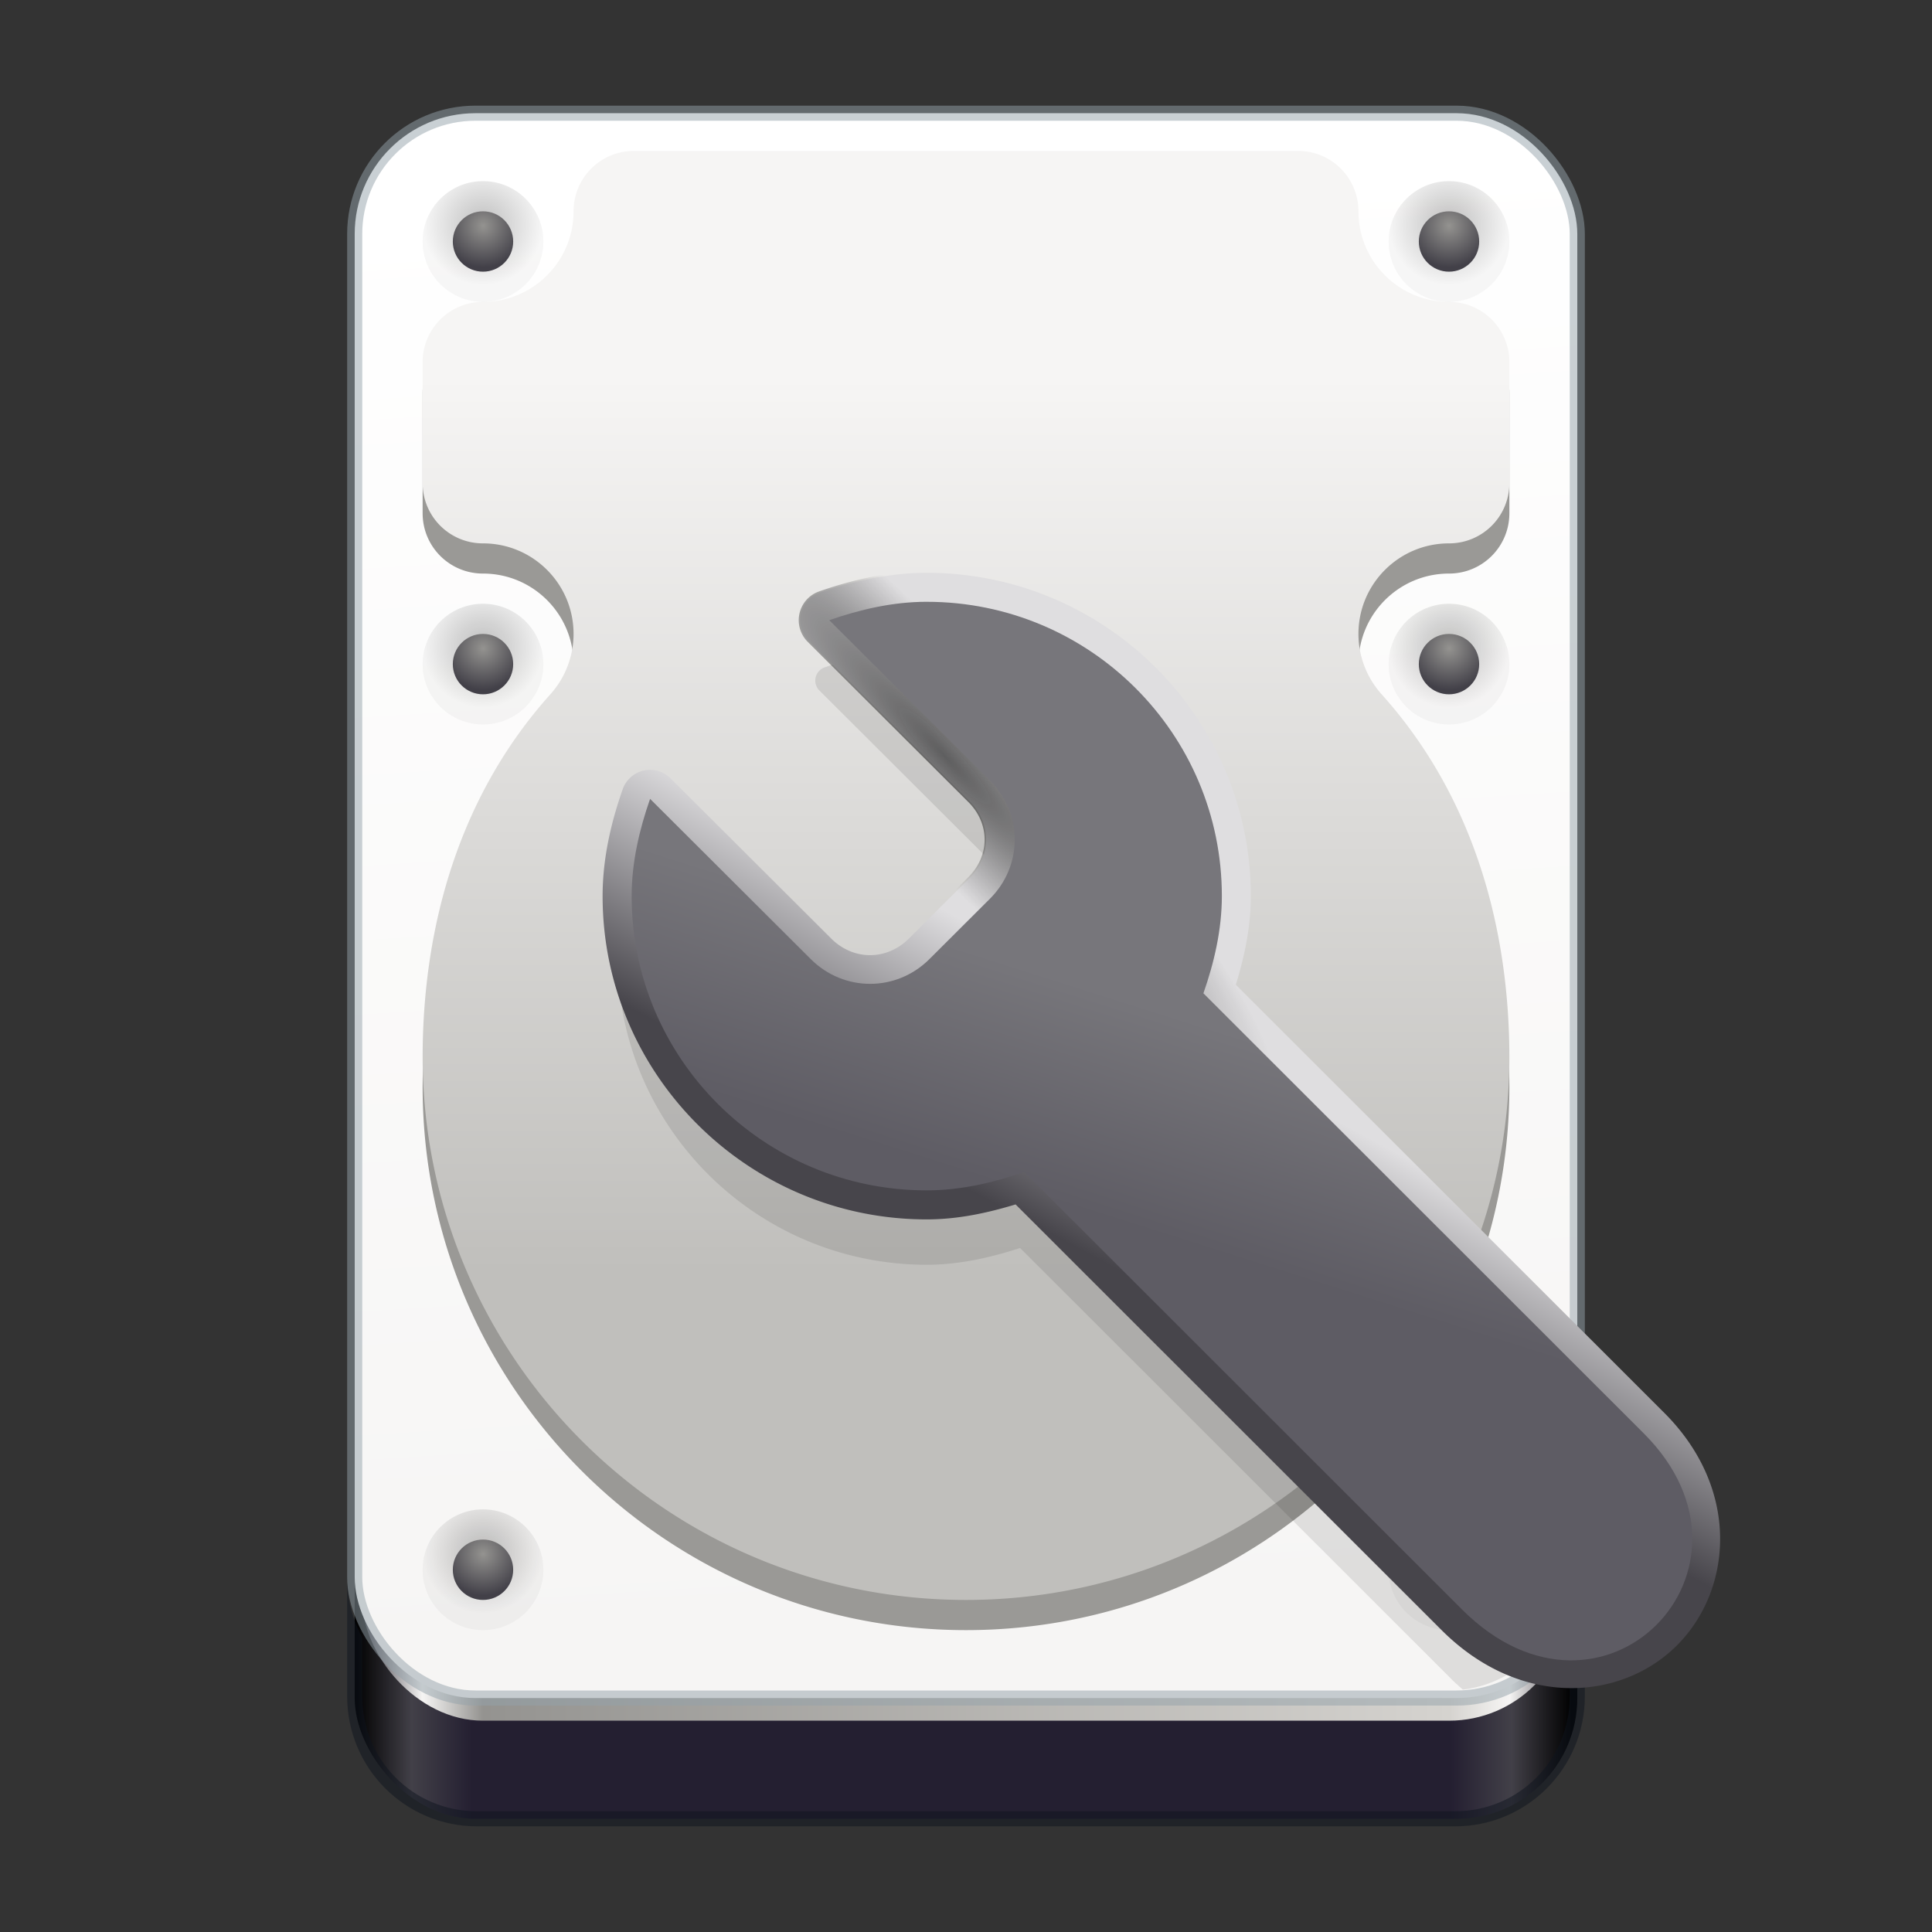 <?xml version="1.0" encoding="UTF-8" standalone="no"?>
<svg
   id="svg11300"
   width="128"
   height="128"
   style="enable-background:new"
   version="1.0"
   viewBox="0 0 128 128"
   sodipodi:docname="org.gnome.DiskUtility.svg"
   inkscape:version="1.2.2 (b0a8486541, 2022-12-01)"
   xmlns:inkscape="http://www.inkscape.org/namespaces/inkscape"
   xmlns:sodipodi="http://sodipodi.sourceforge.net/DTD/sodipodi-0.dtd"
   xmlns:xlink="http://www.w3.org/1999/xlink"
   xmlns="http://www.w3.org/2000/svg"
   xmlns:svg="http://www.w3.org/2000/svg"
   xmlns:rdf="http://www.w3.org/1999/02/22-rdf-syntax-ns#"
   xmlns:cc="http://creativecommons.org/ns#"
   xmlns:dc="http://purl.org/dc/elements/1.1/">
  <rect x="0" y="0" width="128" height="128" fill="#333333" stroke="none"/>
  <sodipodi:namedview
     id="namedview64"
     pagecolor="#ffffff"
     bordercolor="#000000"
     borderopacity="0.25"
     inkscape:showpageshadow="2"
     inkscape:pageopacity="0.0"
     inkscape:pagecheckerboard="0"
     inkscape:deskcolor="#d1d1d1"
     showgrid="false"
     inkscape:zoom="4.4415145"
     inkscape:cx="31.971077"
     inkscape:cy="104.46887"
     inkscape:window-width="1278"
     inkscape:window-height="1005"
     inkscape:window-x="-338"
     inkscape:window-y="556"
     inkscape:window-maximized="0"
     inkscape:current-layer="svg11300" />
  <title
     id="title4162">Adwaita Icon Template</title>
  <defs
     id="defs3">
    <linearGradient
       id="linearGradient2155"
       x1="301.62"
       x2="318.91"
       y1="113.77"
       y2="59.234"
       gradientTransform="matrix(0.25,0,0,0.25,-1e-5,53)"
       gradientUnits="userSpaceOnUse">
      <stop
         id="stop1190"
         style="stop-color:#5e5c64"
         offset="0" />
      <stop
         id="stop1192"
         style="stop-color:#77767b"
         offset="1" />
    </linearGradient>
    <linearGradient
       id="linearGradient1057"
       x1="249"
       x2="249"
       y1="125"
       y2="-112.15"
       gradientTransform="matrix(0.25,0,0,0.25,-1e-5,53)"
       gradientUnits="userSpaceOnUse">
      <stop
         id="stop1184"
         style="stop-color:#c0bfbc"
         offset="0" />
      <stop
         id="stop1186"
         style="stop-color:#f6f5f4"
         offset="1" />
    </linearGradient>
    <linearGradient
       id="linearGradient1284"
       x1="347"
       x2="323"
       y1="217"
       y2="-172"
       gradientTransform="matrix(0.253,0,0,0.252,-0.8,52.933)"
       gradientUnits="userSpaceOnUse">
      <stop
         id="stop1278"
         style="stop-color:#f6f5f4"
         offset="0" />
      <stop
         id="stop1280"
         style="stop-color:#fff"
         offset="1" />
    </linearGradient>
    <linearGradient
       id="linearGradient1444-3-9"
       x1="177"
       x2="496"
       y1="619.96"
       y2="619.96"
       gradientTransform="matrix(0.25,0,0,0.243,-20,-80.436)"
       gradientUnits="userSpaceOnUse">
      <stop
         id="stop1366"
         style="stop-color:#424048"
         offset="0" />
      <stop
         id="stop1368"
         style="stop-color:#f6f5f4"
         offset=".047" />
      <stop
         id="stop1370"
         style="stop-color:#949390"
         offset=".097" />
      <stop
         id="stop1372"
         style="stop-color:#d5d3cf"
         offset=".9" />
      <stop
         id="stop1374"
         style="stop-color:#f6f5f4"
         offset=".95" />
      <stop
         id="stop1376"
         style="stop-color:#424048"
         offset="1" />
    </linearGradient>
    <linearGradient
       id="linearGradient1121"
       x1="176"
       x2="495"
       y1="799.96"
       y2="799.96"
       gradientTransform="matrix(0.253,0,0,0.247,-21.05,-82.799)"
       gradientUnits="userSpaceOnUse">
      <stop
         id="stop1352"
         offset="0" />
      <stop
         id="stop1354"
         style="stop-color:#424048"
         offset=".047" />
      <stop
         id="stop1356"
         style="stop-color:#241f31"
         offset=".097" />
      <stop
         id="stop1358"
         style="stop-color:#241f31"
         offset=".9" />
      <stop
         id="stop1360"
         style="stop-color:#424048"
         offset=".95" />
      <stop
         id="stop1362"
         offset="1" />
    </linearGradient>
    <radialGradient
       id="radialGradient1131"
       cx="128"
       cy="199.58"
       r="16"
       gradientUnits="userSpaceOnUse">
      <stop
         id="stop979"
         style="stop-opacity:.251"
         offset="0" />
      <stop
         id="stop981"
         style="stop-opacity:.031"
         offset="1" />
    </radialGradient>
    <radialGradient
       id="radialGradient1133"
       cx="127.94"
       cy="200.07"
       r="8"
       gradientTransform="matrix(1.376,0,0,1.376,-47.997,-75.472)"
       gradientUnits="userSpaceOnUse">
      <stop
         id="stop1231"
         style="stop-color:#949390"
         offset="0" />
      <stop
         id="stop1233"
         style="stop-color:#424048"
         offset="1" />
    </radialGradient>
    <linearGradient
       id="linearGradient9681"
       x1="298.66"
       x2="328.1"
       y1="125.79"
       y2="70.897"
       gradientTransform="matrix(0.25,0,0,0.25,-1e-5,53)"
       gradientUnits="userSpaceOnUse">
      <stop
         id="stop10228"
         style="stop-color:#47454b"
         offset="0" />
      <stop
         id="stop10230"
         style="stop-color:#dfdee0"
         offset="1" />
    </linearGradient>
    <radialGradient
       id="radialGradient10249"
       cx="62.562"
       cy="221.95"
       r="36.044"
       gradientTransform="matrix(0.598,0.635,-0.115,0.109,50.709,-13.83)"
       gradientUnits="userSpaceOnUse">
      <stop
         id="stop10243"
         style="stop-color:#010101"
         offset="0" />
      <stop
         id="stop10245"
         style="stop-color:#010101;stop-opacity:0"
         offset="1" />
    </radialGradient>
  </defs>
  <circle
     id="path907"
     cx="32.5"
     cy="0"
     r="0"
     style="opacity:0.05;fill:#ac1d2e;paint-order:normal" />
  <rect
     id="rect1480-3-7-1-2"
     x="23.5"
     y="49.5"
     width="81"
     height="71"
     rx="8"
     ry="8"
     style="fill:url(#linearGradient1121);stroke-width:1;paint-order:normal;enable-background:new" />
  <path
     id="rect3193"
     style="color:#000000;fill:#0e141f;fill-opacity:0.5;-inkscape-stroke:none"
     d="M 31.6 49 C 28.299 49 25.442 50.857 24 53.584 L 24 57.615 C 24 53.388 27.381 50 31.6 50 L 96.4 50 C 100.619 50 104 53.388 104 57.615 L 104 53.584 C 102.558 50.857 99.701 49 96.4 49 L 31.6 49 z M 23 104.5 L 23 112.385 C 23 117.148 26.843 121 31.6 121 L 96.4 121 C 101.157 121 105 117.148 105 112.385 L 105 104.5 C 105 105.948 104.636 107.31 104 108.502 L 104 112.385 C 104 116.612 100.619 120 96.4 120 L 31.6 120 C 27.381 120 24 116.612 24 112.385 L 24 108.502 C 23.364 107.31 23 105.948 23 104.5 z " />
  <rect
     id="rect1480-3-7-1"
     x="24"
     y="44"
     width="80"
     height="70"
     rx="8"
     ry="8"
     style="fill:url(#linearGradient1444-3-9);paint-order:normal;enable-background:new" />
  <rect
     id="rect1480-6-7"
     x="23.5"
     y="7.5"
     width="81"
     height="105"
     rx="8"
     ry="8"
     style="fill:url(#linearGradient1284);stroke-width:1;paint-order:normal;enable-background:new" />
  <g
     id="g1036"
     transform="matrix(0.25,0,0,0.25,-1e-5,53)"
     style="enable-background:new">
    <circle
       id="path1137-3"
       cx="128"
       cy="204"
       r="16"
       style="fill:url(#radialGradient1131);paint-order:normal;enable-background:new" />
    <circle
       id="path1137"
       cx="128"
       cy="204"
       r="8"
       style="fill:url(#radialGradient1133);paint-order:normal" />
  </g>
  <path
     id="path905"
     d="m 42,12 c -2.216,0 -4,1.784 -4,4 0,3.314 -2.686,6 -6,6 -2.216,0 -4,1.784 -4,4 v 8 c 0,2.216 1.784,4 4,4 3.314,0 6,2.686 6,6 -0.003,1.477 -0.55,2.901 -1.538,4 -5.922,6.593 -8.448,15.138 -8.462,24 0,19.882 16.118,36 36,36 19.882,0 36,-16.118 36,-36 C 99.984,63.137 97.461,54.592 91.537,48 90.55,46.901 90.002,45.477 90,44 c 0,-3.314 2.686,-6 6,-6 2.216,0 4,-1.784 4,-4 v -8 c 0,-2.216 -1.784,-4 -4,-4 -3.314,0 -6,-2.686 -6,-6 0,-2.216 -1.784,-4 -4,-4 z m 22,56 a 6,6 0 0 1 6,6 6,6 0 0 1 -6,6 6,6 0 0 1 -6,-6 6,6 0 0 1 6,-6 z"
     style="fill:#9a9996;paint-order:normal;enable-background:new" />
  <path
     id="path905-2"
     d="m 42,10 c -2.216,0 -4,1.784 -4,4 0,3.314 -2.686,6 -6,6 -2.216,0 -4,1.784 -4,4 v 8 c 0,2.216 1.784,4 4,4 3.314,0 6,2.686 6,6 -0.003,1.477 -0.55,2.901 -1.538,4 -5.922,6.593 -8.448,15.138 -8.462,24 0,19.882 16.118,36 36,36 19.882,0 36,-16.118 36,-36 C 99.984,61.137 97.461,52.592 91.537,46 90.55,44.901 90.002,43.477 90,42 c 0,-3.314 2.686,-6 6,-6 2.216,0 4,-1.784 4,-4 v -8 c 0,-2.216 -1.784,-4 -4,-4 -3.314,0 -6,-2.686 -6,-6 0,-2.216 -1.784,-4 -4,-4 z m 22,56 a 6,6 0 0 1 6,6 6,6 0 0 1 -6,6 6,6 0 0 1 -6,-6 6,6 0 0 1 6,-6 z"
     style="fill:url(#linearGradient1057);paint-order:normal;enable-background:new" />
  <use
     id="use1038-7"
     transform="translate(64,-88)"
     width="100%"
     height="100%"
     style="enable-background:new"
     xlink:href="#g1036"
     x="0"
     y="0" />
  <use
     id="use1038-2"
     transform="translate(0,-88)"
     width="100%"
     height="100%"
     style="enable-background:new"
     xlink:href="#g1036"
     x="0"
     y="0" />
  <use
     id="use1038-3"
     transform="translate(0,-60)"
     width="100%"
     height="100%"
     style="enable-background:new"
     xlink:href="#g1036"
     x="0"
     y="0" />
  <use
     id="use1038"
     transform="translate(64)"
     width="100%"
     height="100%"
     style="enable-background:new"
     xlink:href="#g1036"
     x="0"
     y="0" />
  <use
     id="use1038-9"
     transform="translate(64,-60)"
     width="100%"
     height="100%"
     style="enable-background:new"
     xlink:href="#g1036"
     x="0"
     y="0" />
  <rect
     id="rect3005"
     x="23.5"
     y="7.5"
     width="81"
     height="105"
     rx="8"
     ry="8"
     style="fill:none;stroke-width:1;paint-order:normal;enable-background:new;stroke:#95a3ab;stroke-opacity:0.5" />
  <path
     id="path10234"
     d="m 61.398,42.943 c -2.398,0 -4.683,0.549 -6.762,1.272 a 0.927,0.927 0 0 0 -0.35,1.531 l 10.646,10.619 c 1.841,1.835 1.841,4.684 0,6.519 l -4.014,4.004 c -1.84,1.835 -4.707,1.835 -6.547,0 l -10.648,-10.619 a 0.927,0.927 0 0 0 -1.529,0.35 c -0.725,2.073 -1.275,4.356 -1.275,6.748 0,11.27 9.181,20.426 20.479,20.426 2.185,0 4.258,-0.484 6.186,-1.111 l 28.621,28.605 c 0.235,0.235 0.474,0.444 0.713,0.654 3.996,-0.479 7.082,-4.042 7.082,-8.398 v -10.789 l -23.234,-23.219 c 0.629,-1.922 1.111,-3.989 1.111,-6.168 0,-11.27 -9.181,-20.424 -20.479,-20.424 z"
     style="color:#000000;text-indent:0;text-decoration-line:none;text-transform:none;opacity:0.1;enable-background:accumulate" />
  <path
     id="path9673"
     d="m 61.398,37.95 c -2.55,0 -4.942,0.58 -7.088,1.326 a 1.922,1.922 0 0 0 -0.727,3.176 l 10.646,10.619 c 1.467,1.463 1.467,3.646 0,5.109 l -4.014,4.004 c -1.467,1.463 -3.674,1.463 -5.141,0 l -10.648,-10.619 a 1.922,1.922 0 0 0 -3.172,0.727 c -0.749,2.141 -1.33,4.53 -1.33,7.076 0,11.81 9.639,21.42 21.473,21.42 2.099,0 4.053,-0.437 5.889,-0.992 l 28.215,28.195 c 5.237,5.237 11.93,4.684 15.596,1.025 3.666,-3.659 4.249,-10.328 -0.832,-15.408 l -28.387,-28.367 c 0.556,-1.831 0.992,-3.78 0.992,-5.873 0,-11.81 -9.639,-21.418 -21.473,-21.418 z"
     style="color:#000000;text-indent:0;text-decoration-line:none;text-transform:none;fill:url(#linearGradient9681);enable-background:accumulate" />
  <path
     id="path10241"
     d="m 61.398,37.85 c -2.565,0 -4.969,0.582 -7.121,1.33 a 2.022,2.022 0 0 0 -0.764,3.342 l 10.646,10.619 c 1.43,1.426 1.43,3.543 0,4.969 l -4.014,4.004 c -1.429,1.425 -3.571,1.425 -5,0 l -10.648,-10.619 a 2.022,2.022 0 0 0 -3.336,0.764 c -0.751,2.148 -1.336,4.548 -1.336,7.109 0,11.864 9.685,21.52 21.572,21.52 2.09,0 4.034,-0.432 5.861,-0.98 l 28.172,28.154 c 5.267,5.267 12.036,4.723 15.738,1.027 3.702,-3.696 4.278,-10.439 -0.834,-15.551 l -28.346,-28.326 c 0.549,-1.822 0.98,-3.76 0.98,-5.844 0,-11.864 -9.685,-21.518 -21.572,-21.518 z"
     style="color:#000000;text-indent:0;text-decoration-line:none;text-transform:none;opacity:0.58;fill:url(#radialGradient10249);enable-background:accumulate" />
  <path
     id="path2141"
     d="m 61.399,39.87 c -2.256,0 -4.442,0.518 -6.459,1.219 l 10.648,10.619 c 2.188,2.182 2.188,5.651 0,7.834 l -4.015,4.004 c -2.188,2.182 -5.667,2.182 -7.855,0 l -10.648,-10.619 c -0.703,2.011 -1.222,4.191 -1.222,6.441 0,10.768 8.753,19.497 19.551,19.497 2.256,0 4.442,-0.518 6.459,-1.219 l 29.003,28.985 c 9.322,9.322 21.008,-2.7 12.045,-11.663 l -29.177,-29.159 c 0.703,-2.011 1.222,-4.191 1.222,-6.441 0,-10.768 -8.753,-19.497 -19.551,-19.497 z"
     style="color:#000000;text-indent:0;text-decoration-line:none;text-transform:none;fill:url(#linearGradient2155);enable-background:accumulate" />
</svg>

